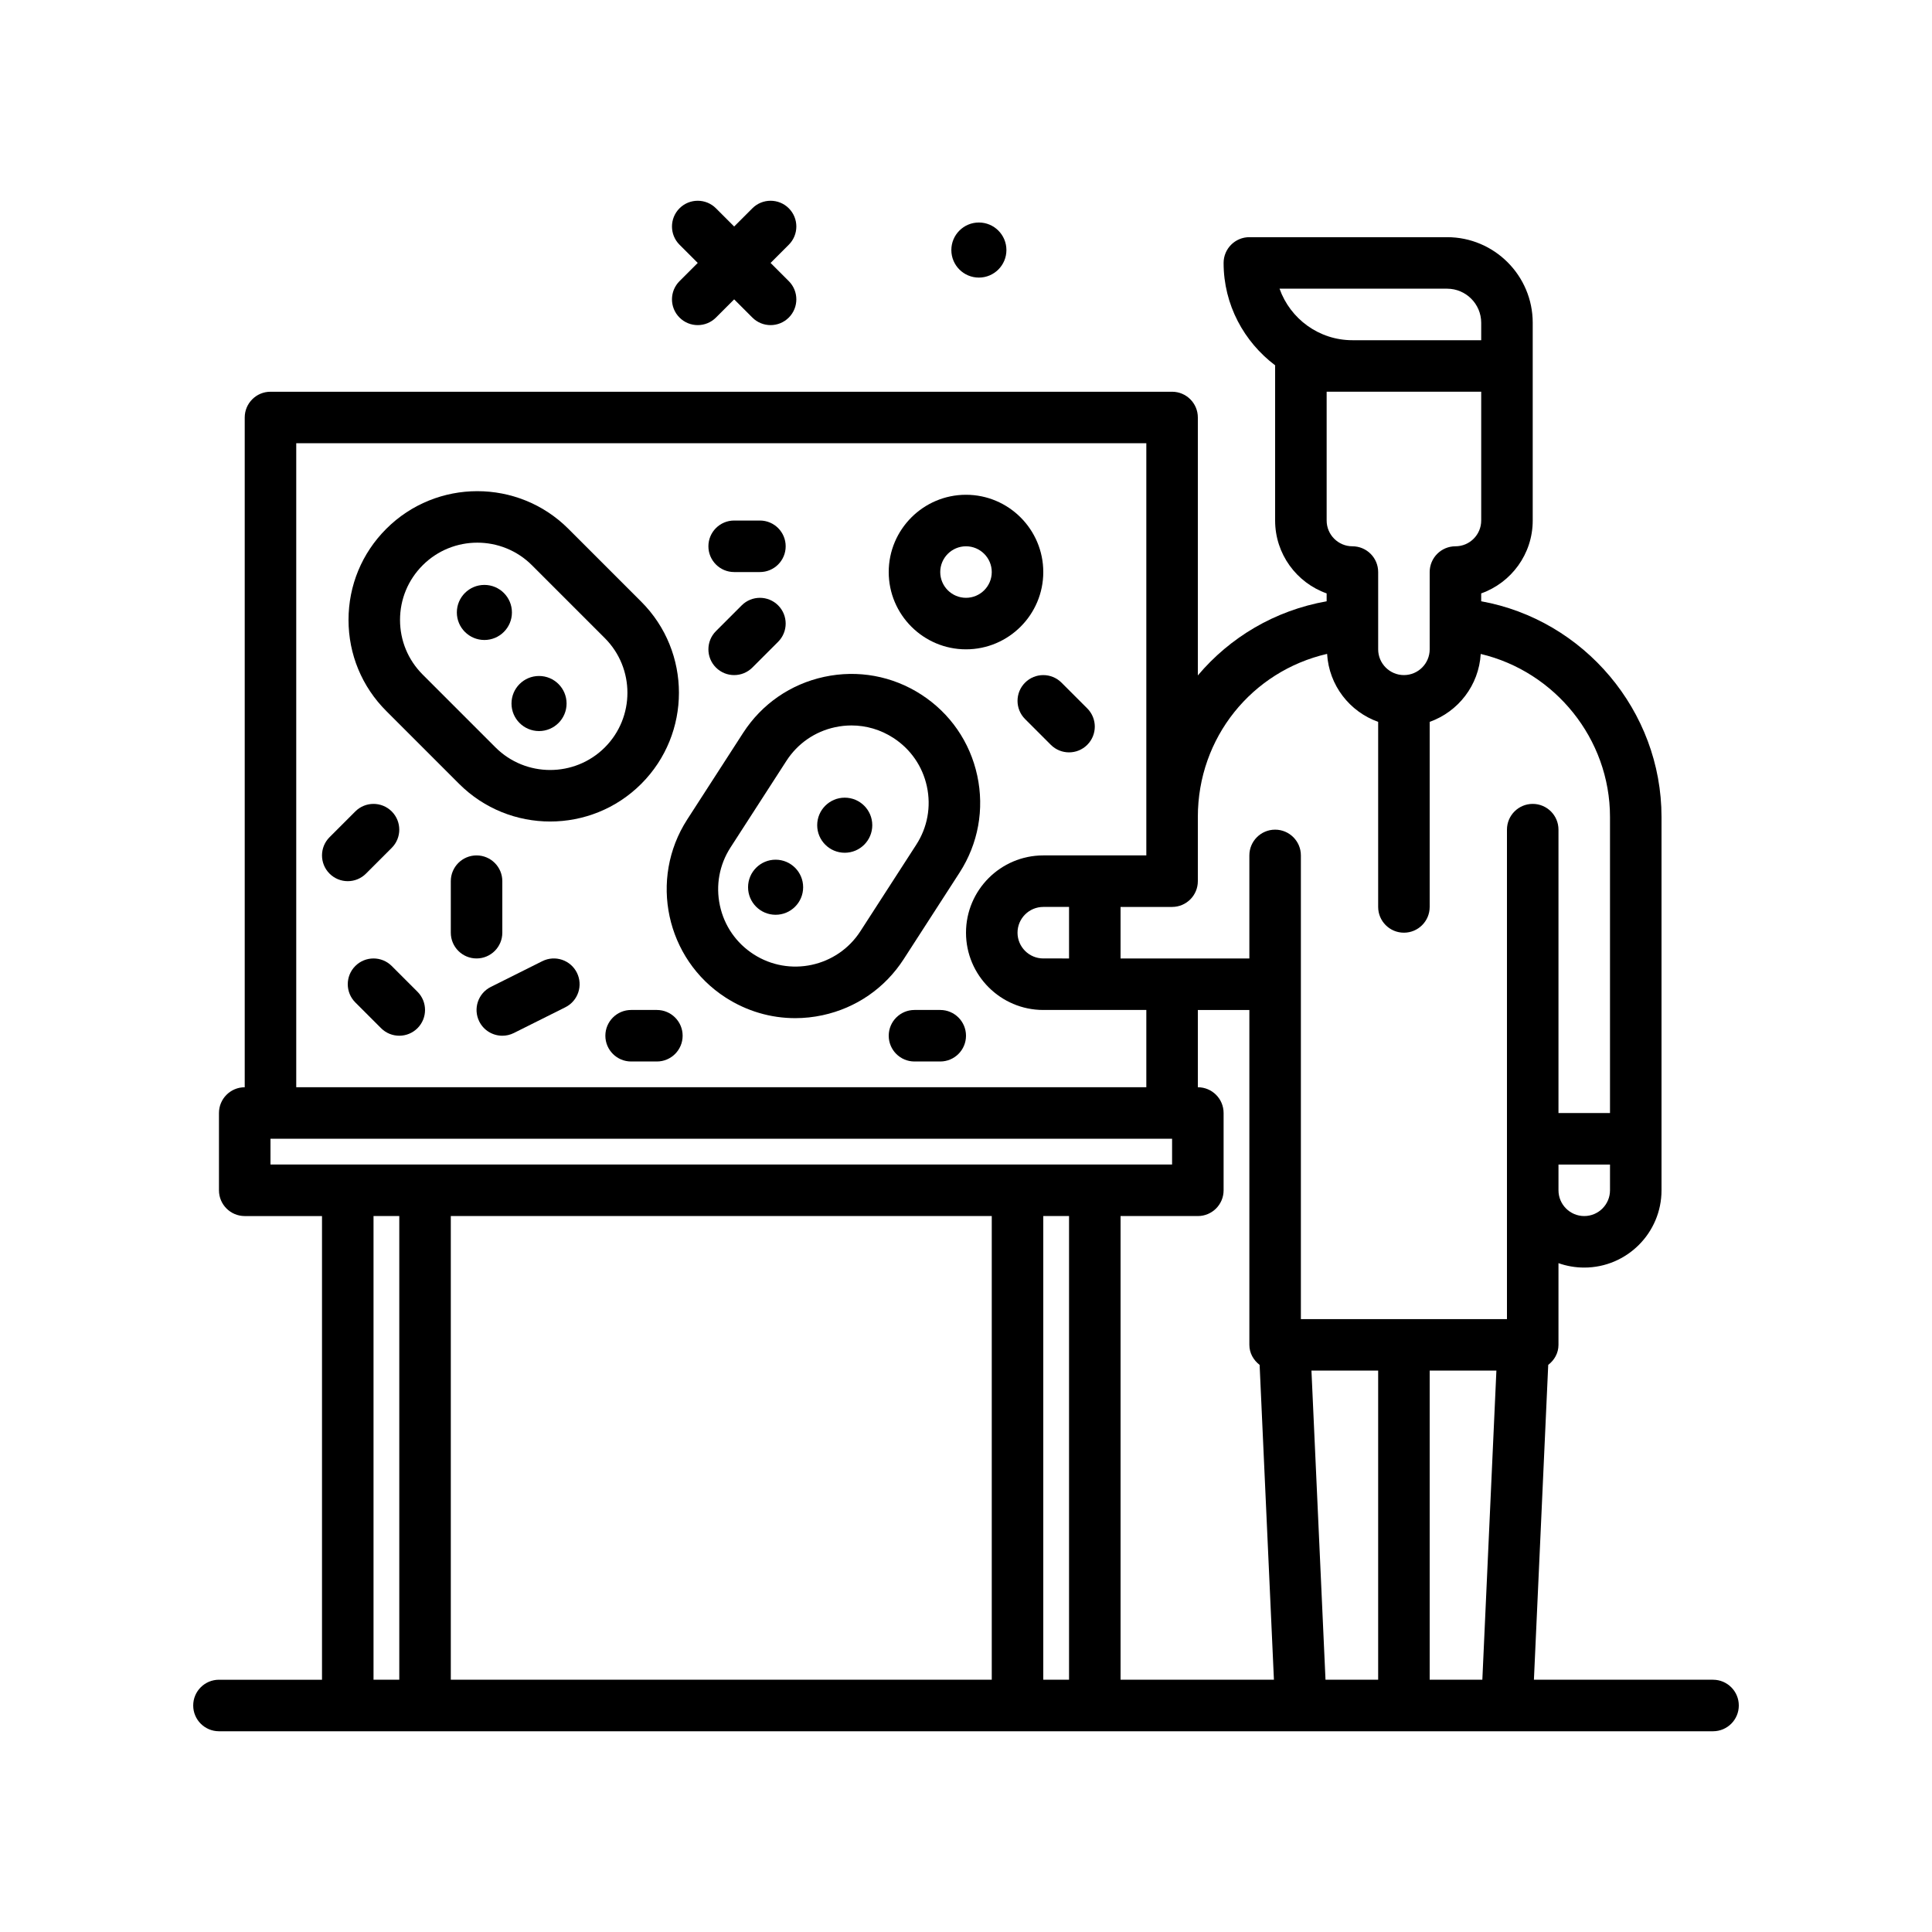 <svg id="chemistry" enable-background="new 0 0 300 300" height="512" viewBox="0 0 300 300" width="512" xmlns="http://www.w3.org/2000/svg"><g><path d="m266 260.828h-27.814l2.222-48.888c.945-.732 1.592-1.825 1.592-3.112v-12-.686c1.252.443 2.598.686 4 .686 6.617 0 12-5.383 12-12v-57.975c0-16.484-12.064-30.613-28-33.488v-1.223c4.656-1.65 8-6.1 8-11.314v-30.707c0-7.33-5.963-13.293-13.293-13.293h-30.707c-2.209 0-4 1.791-4 4 0 6.516 3.179 12.258 8.018 15.912-.001.031-.018.057-.018.088v24c0 5.215 3.344 9.664 8 11.314v1.226c-8.059 1.422-15.023 5.607-20 11.511v-40.051c0-2.209-1.791-4-4-4h-140c-2.209 0-4 1.791-4 4v104c-2.209 0-4 1.791-4 4v12c0 2.209 1.791 4 4 4h12v72h-16c-2.209 0-4 1.791-4 4s1.791 4 4 4h232c2.209 0 4-1.791 4-4s-1.791-4-4-4zm-112-72v72h-84v-72zm8 0h4v72h-4zm12 0h12c2.209 0 4-1.791 4-4v-12c0-2.209-1.791-4-4-4v-12h8v52c0 1.287.648 2.38 1.592 3.112l2.222 48.888h-23.814zm29.641 24h10.359v48h-8.177zm18.359 0h10.359l-2.182 48h-8.177zm24-24c-2.205 0-4-1.795-4-4v-4h8v4c0 2.205-1.795 4-4 4zm-21.293-144c2.918 0 5.293 2.375 5.293 5.293v2.707h-20c-5.215 0-9.664-3.344-11.314-8zm5.293 16v20c0 2.205-1.795 4-4 4-2.209 0-4 1.791-4 4v12c0 2.205-1.795 4-4 4s-4-1.795-4-4v-12c0-2.209-1.791-4-4-4-2.205 0-4-1.795-4-4v-20zm-23.929 40.706c.291 4.895 3.498 8.978 7.929 10.557v28.737c0 2.209 1.791 4 4 4s4-1.791 4-4v-28.737c4.427-1.578 7.632-5.656 7.927-10.545 11.512 2.725 20.073 13.167 20.073 25.308v45.975h-8v-44c0-2.209-1.791-4-4-4s-4 1.791-4 4v56 12 8h-32v-72c0-2.209-1.791-4-4-4s-4 1.791-4 4v16h-20v-8h8c2.209 0 4-1.791 4-4v-9.975c0-12.332 8.412-22.631 20.071-25.32zm-44.071 47.294c-2.205 0-4-1.795-4-4s1.795-4 4-4h4v8zm-116-80h132v58.025 5.975h-16c-6.617 0-12 5.383-12 12s5.383 12 12 12h16v12h-132zm-4 108h140v4h-140zm16 12h4v72h-4z"/><path d="m152 43.104c2.362 0 4.276-1.915 4.276-4.276s-1.915-4.277-4.276-4.277-4.276 1.915-4.276 4.277 1.914 4.276 4.276 4.276z"/><path d="m105.516 49.312c.781.781 1.805 1.172 2.828 1.172s2.047-.391 2.828-1.172l2.828-2.828 2.828 2.828c.781.781 1.805 1.172 2.828 1.172s2.047-.391 2.828-1.172c1.562-1.562 1.562-4.094 0-5.656l-2.828-2.828 2.828-2.828c1.562-1.562 1.562-4.094 0-5.656s-4.094-1.562-5.656 0l-2.828 2.828-2.828-2.828c-1.562-1.562-4.094-1.562-5.656 0s-1.562 4.094 0 5.656l2.828 2.828-2.828 2.828c-1.563 1.563-1.563 4.094 0 5.656z"/><path d="m150 100.828c6.617 0 12-5.383 12-12s-5.383-12-12-12-12 5.383-12 12 5.383 12 12 12zm0-16c2.205 0 4 1.795 4 4s-1.795 4-4 4-4-1.795-4-4 1.795-4 4-4z"/><path d="m71.289 121.715c3.898 3.898 9.02 5.848 14.143 5.848 5.121 0 10.244-1.949 14.143-5.848 7.799-7.797 7.799-20.486 0-28.283l-11.315-11.315c-7.793-7.795-20.482-7.799-28.283 0-3.779 3.777-5.859 8.799-5.859 14.143 0 5.342 2.08 10.365 5.859 14.143zm-5.656-33.942c2.34-2.34 5.412-3.508 8.486-3.508 3.072 0 6.145 1.168 8.484 3.508l11.314 11.314c4.678 4.68 4.678 12.291 0 16.971-4.684 4.676-12.297 4.672-16.973 0l-11.312-11.312c-2.268-2.268-3.516-5.281-3.516-8.486s1.249-6.219 3.517-8.487z"/><path d="m75.216 99.377c2.362 0 4.276-1.915 4.276-4.276s-1.915-4.276-4.276-4.276-4.277 1.915-4.277 4.276 1.915 4.276 4.277 4.276z"/><path d="m83.701 113.519c2.362 0 4.277-1.915 4.277-4.277s-1.915-4.276-4.277-4.276-4.276 1.915-4.276 4.276 1.914 4.277 4.276 4.277z"/><path d="m149 135.5c2.896-4.488 3.873-9.836 2.748-15.059s-4.215-9.695-8.703-12.594c-4.486-2.896-9.832-3.871-15.059-2.748-5.223 1.125-9.695 4.215-12.594 8.703l-8.678 13.443c-5.98 9.266-3.309 21.668 5.955 27.65 3.273 2.111 7.004 3.203 10.809 3.203 1.412 0 2.836-.15 4.25-.455 5.223-1.125 9.695-4.215 12.594-8.703zm-15.4 9.102c-3.588 5.561-11.033 7.162-16.59 3.572-2.693-1.738-4.549-4.42-5.223-7.555-.676-3.133-.09-6.34 1.65-9.033l8.678-13.443c1.738-2.693 4.422-4.549 7.555-5.223.85-.184 1.703-.273 2.551-.273 2.283 0 4.521.654 6.484 1.924 2.693 1.738 4.549 4.422 5.223 7.555.676 3.133.09 6.342-1.65 9.035z"/><path d="m120.436 133.493c-2.362 0-4.277 1.915-4.277 4.277s1.915 4.276 4.277 4.276 4.276-1.915 4.276-4.276-1.914-4.277-4.276-4.277z"/><path d="m131.171 123.862c-2.362 0-4.277 1.915-4.277 4.276s1.915 4.277 4.277 4.277 4.276-1.915 4.276-4.277-1.914-4.276-4.276-4.276z"/><path d="m60.828 150c-1.562-1.562-4.094-1.562-5.656 0s-1.562 4.094 0 5.656l4 4c.781.781 1.805 1.172 2.828 1.172s2.047-.391 2.828-1.172c1.562-1.562 1.562-4.094 0-5.656z"/><path d="m78 144.828v-8c0-2.209-1.791-4-4-4s-4 1.791-4 4v8c0 2.209 1.791 4 4 4s4-1.791 4-4z"/><path d="m84.211 149.25-8 4c-1.977.988-2.777 3.391-1.789 5.367.701 1.402 2.113 2.211 3.582 2.211.6 0 1.211-.135 1.785-.422l8-4c1.977-.988 2.777-3.391 1.789-5.367-.986-1.975-3.387-2.777-5.367-1.789z"/><path d="m159.172 106c-1.562 1.562-1.562 4.094 0 5.656l4 4c.781.781 1.805 1.172 2.828 1.172s2.047-.391 2.828-1.172c1.562-1.562 1.562-4.094 0-5.656l-4-4c-1.562-1.562-4.094-1.562-5.656 0z"/><path d="m114 88.828h4c2.209 0 4-1.791 4-4s-1.791-4-4-4h-4c-2.209 0-4 1.791-4 4s1.791 4 4 4z"/><path d="m56.828 135.656 4-4c1.562-1.562 1.562-4.094 0-5.656s-4.094-1.562-5.656 0l-4 4c-1.562 1.562-1.562 4.094 0 5.656.781.781 1.805 1.172 2.828 1.172s2.047-.39 2.828-1.172z"/><path d="m114 104.828c1.023 0 2.047-.391 2.828-1.172l4-4c1.562-1.562 1.562-4.094 0-5.656s-4.094-1.562-5.656 0l-4 4c-1.562 1.562-1.562 4.094 0 5.656.781.782 1.805 1.172 2.828 1.172z"/><path d="m102 156.828h-4c-2.209 0-4 1.791-4 4s1.791 4 4 4h4c2.209 0 4-1.791 4-4s-1.791-4-4-4z"/><path d="m146 156.828h-4c-2.209 0-4 1.791-4 4s1.791 4 4 4h4c2.209 0 4-1.791 4-4s-1.791-4-4-4z"/></g></svg>